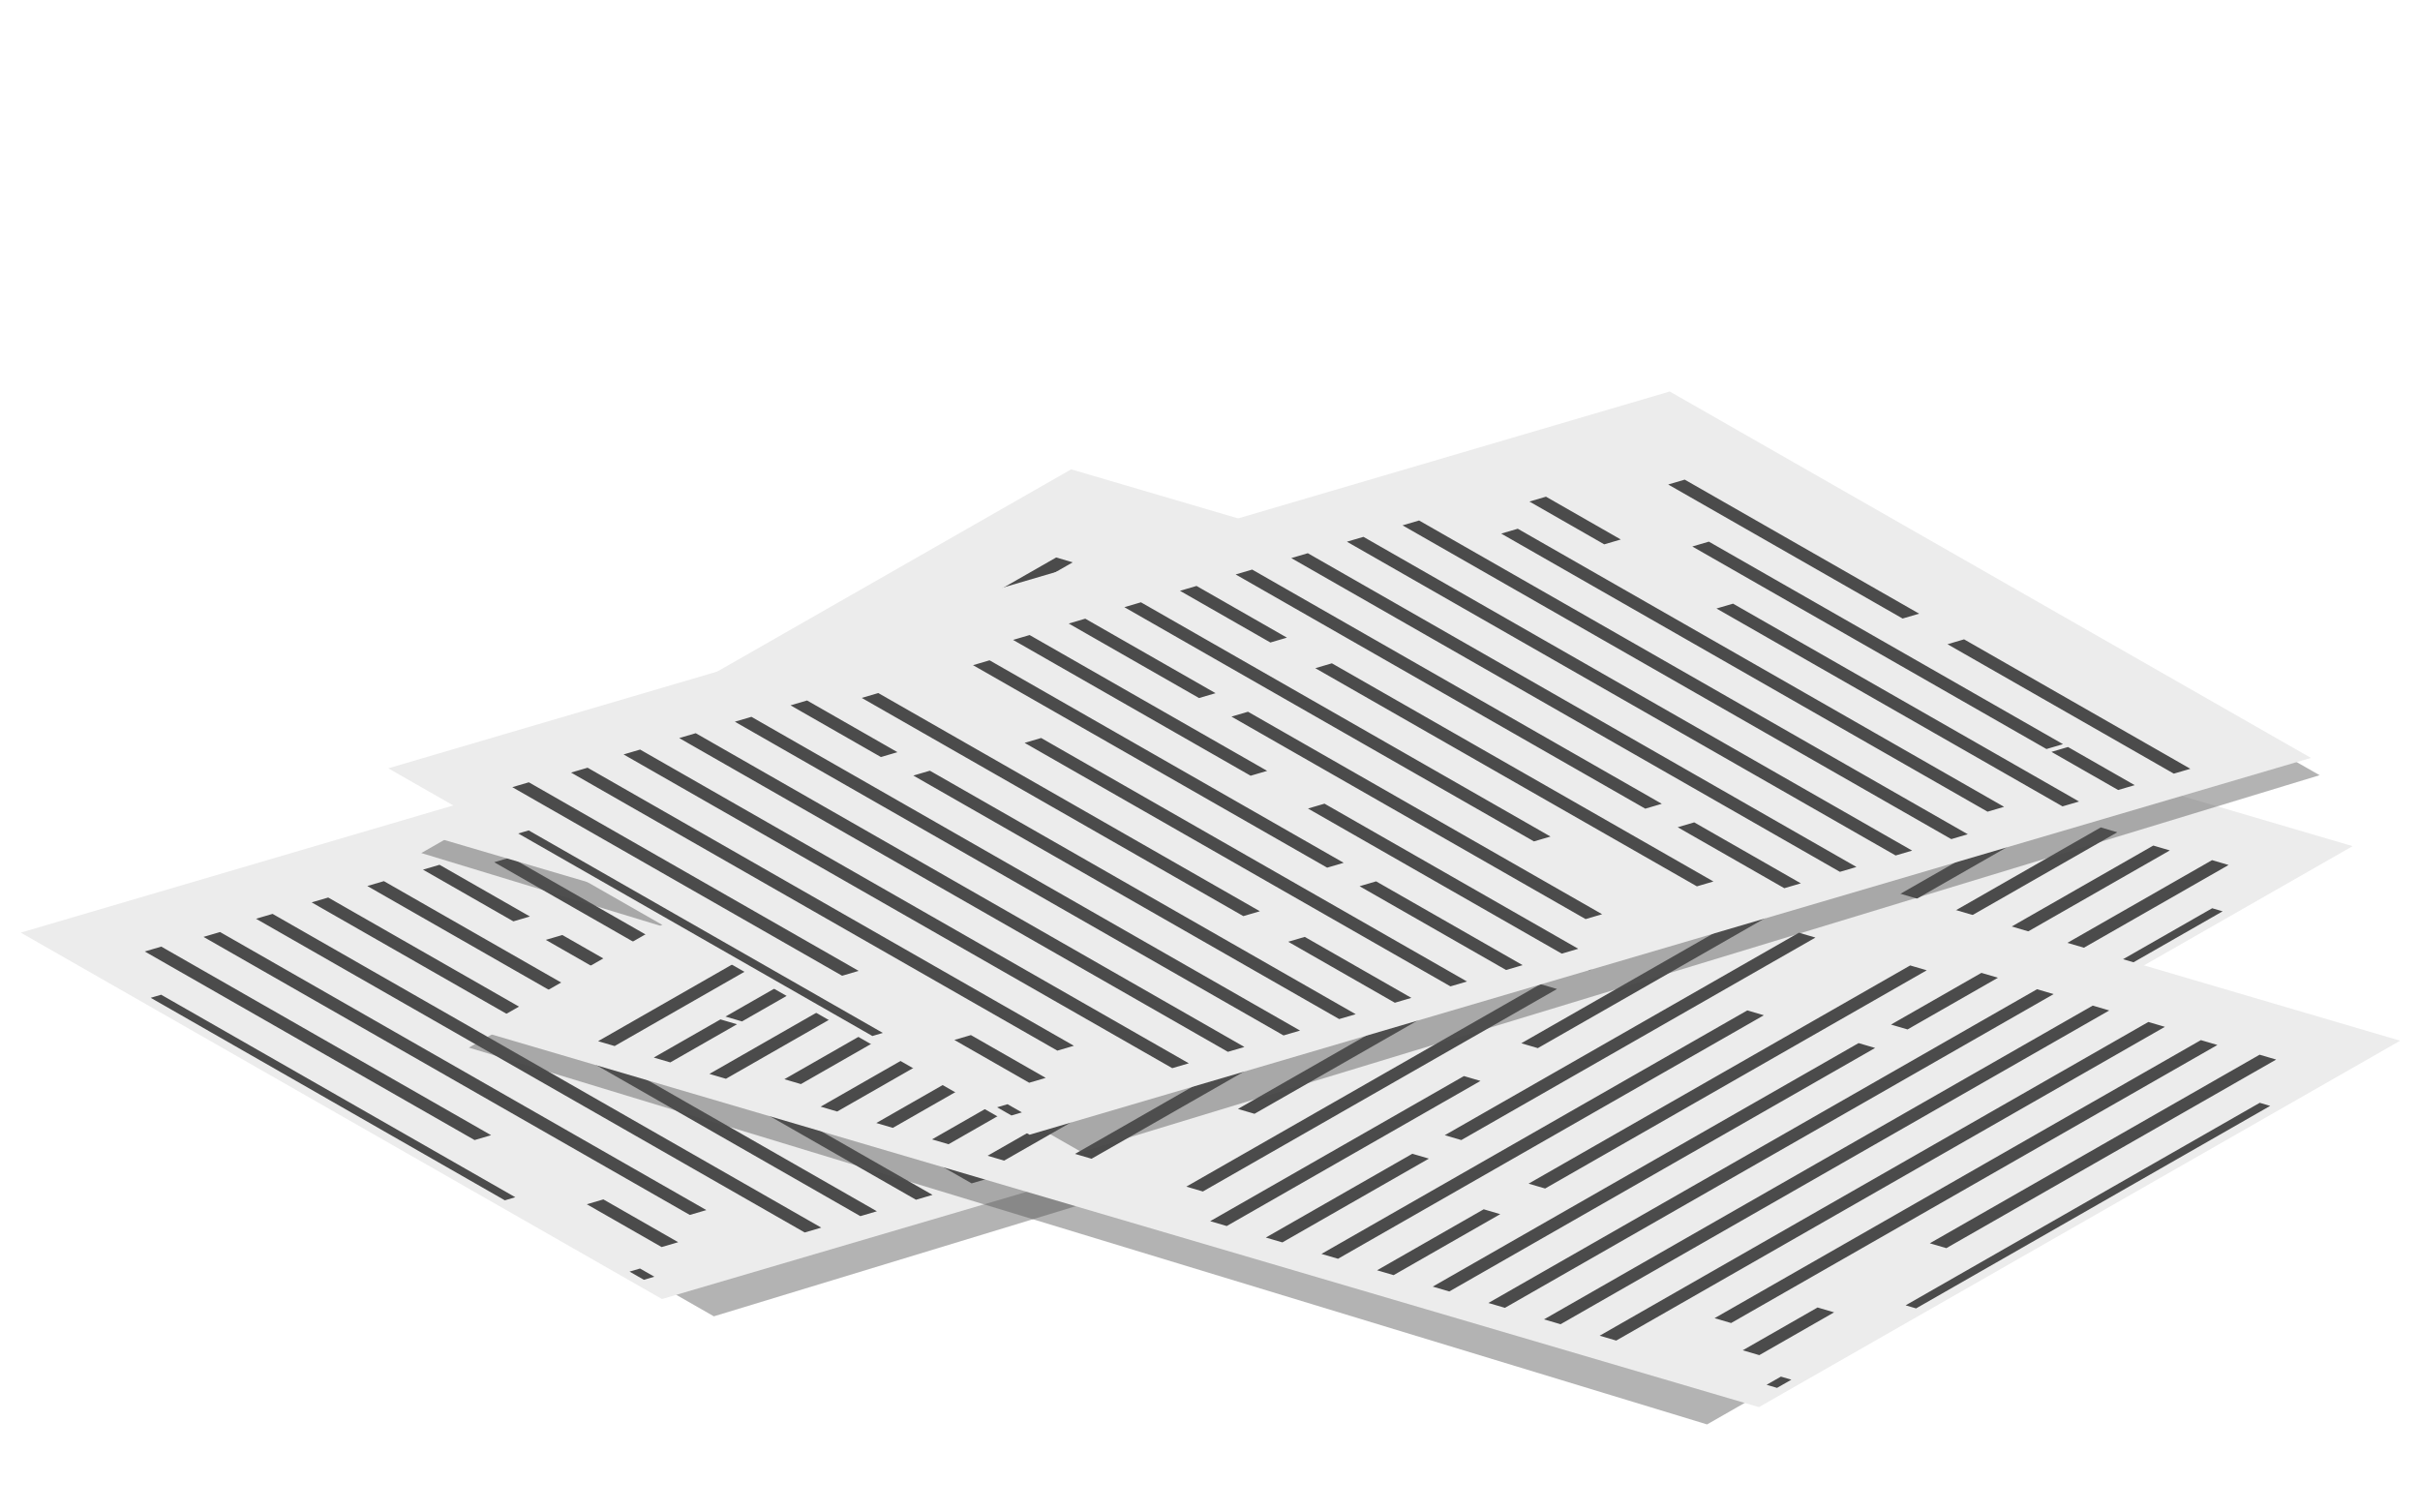 <?xml version="1.0" encoding="UTF-8" standalone="no"?>
<!-- Created with Inkscape (http://www.inkscape.org/) -->

<svg
   xmlns:dc="http://purl.org/dc/elements/1.1/"
   xmlns:cc="http://creativecommons.org/ns#"
   xmlns:rdf="http://www.w3.org/1999/02/22-rdf-syntax-ns#"
   xmlns:svg="http://www.w3.org/2000/svg"
   xmlns="http://www.w3.org/2000/svg"
   xmlns:sodipodi="http://sodipodi.sourceforge.net/DTD/sodipodi-0.dtd"
   xmlns:inkscape="http://www.inkscape.org/namespaces/inkscape"
   width="128"
   height="80"
   id="svg9691"
   version="1.1"
   inkscape:version="0.48.2 r9819"
   sodipodi:docname="New document 20">
  <defs
     id="defs9693">
    <filter
       inkscape:collect="always"
       id="filter10822">
      <feGaussianBlur
         inkscape:collect="always"
         stdDeviation="0.688"
         id="feGaussianBlur10824" />
    </filter>
  </defs>
  <sodipodi:namedview
     id="base"
     pagecolor="#ffffff"
     bordercolor="#666666"
     borderopacity="1.0"
     inkscape:pageopacity="0.0"
     inkscape:pageshadow="2"
     inkscape:zoom="3.959798"
     inkscape:cx="47.893923"
     inkscape:cy="40.420541"
     inkscape:document-units="px"
     inkscape:current-layer="layer1"
     showgrid="false"
     inkscape:object-paths="false"
     inkscape:window-width="1440"
     inkscape:window-height="838"
     inkscape:window-x="-8"
     inkscape:window-y="-8"
     inkscape:window-maximized="1" />
  <g
     inkscape:label="Layer 1"
     inkscape:groupmode="layer"
     id="layer1"
     transform="translate(0,-972.362)">
    <g
       id="g10827"
       transform="matrix(1.811,0,0,1.811,-52.166,-828.771)">
      <path
         sodipodi:nodetypes="ccccc"
         inkscape:connector-curvature="0"
         id="rect10812"
         d="m 1371.155,1172.667 21.576,0 0.494,38.157 -21.576,0 z"
         style="opacity:0.664;fill:#535353;fill-opacity:1;stroke:none;filter:url(#filter10822)"
         transform="matrix(0.868,0.496,-0.959,0.282,1.515,0.505)" />
      <rect
         transform="matrix(0.868,0.496,-0.959,0.282,0,0)"
         y="1171.798"
         x="1371.649"
         height="39.026"
         width="21.576"
         id="rect10780"
         style="fill:#ececec;fill-opacity:1;stroke:none" />
      <path
         inkscape:connector-curvature="0"
         id="path10778"
         d="m 67.275,1013.359 -0.483,0.142 6.847,3.915 0.483,-0.142 -6.847,-3.915 z m 8.158,4.665 -0.483,0.142 4.516,2.582 2.094,1.198 0.483,-0.142 -2.094,-1.198 -4.516,-2.583 z m -7.453,-2.854 -0.483,0.142 10.343,5.915 0.483,-0.142 -10.343,-5.915 z m 10.489,5.998 -0.483,0.142 1.948,1.114 0.483,-0.142 -1.948,-1.114 z m -15.246,-7.311 -0.483,0.142 2.185,1.25 0.483,-0.142 -2.185,-1.25 z m 5.463,3.124 -0.483,0.142 6.847,3.915 0.364,0.208 0.801,0.458 2.094,1.198 0.483,-0.142 -2.094,-1.198 -0.801,-0.458 -0.364,-0.208 -6.847,-3.915 z m -6.287,-2.188 -0.483,0.142 2.331,1.333 11.509,6.581 0.364,0.208 0.483,-0.142 -0.364,-0.208 -11.509,-6.581 -2.331,-1.333 z m -2.882,-0.241 -0.483,0.142 5.773,3.301 1.53,0.875 5.463,3.124 3.26,1.864 0.483,-0.142 -3.26,-1.864 -5.463,-3.124 -1.53,-0.875 -5.773,-3.301 z m -1.625,0.478 -0.483,0.142 2.422,1.385 8.377,4.79 4.298,2.458 0.929,0.531 0.483,-0.142 -0.929,-0.531 -4.298,-2.458 -8.377,-4.79 -2.422,-1.385 z m -1.625,0.478 -0.483,0.142 6.938,3.967 3.86,2.208 5.226,2.989 0.483,-0.142 -5.226,-2.989 -3.86,-2.208 -6.938,-3.967 z m -1.625,0.478 -0.483,0.142 11.964,6.841 0.483,-0.142 -11.964,-6.841 z m 12.911,7.383 -0.483,0.142 3.114,1.781 0.483,-0.142 -3.114,-1.781 z m -14.536,-6.905 -0.483,0.142 2.64,1.51 0.483,-0.142 -2.64,-1.51 z m 3.952,2.26 -0.483,0.142 6.847,3.915 4.298,2.457 0.483,-0.142 -4.298,-2.458 -6.847,-3.915 z m -5.577,-1.782 -0.483,0.142 2.64,1.51 9.323,5.331 0.483,-0.142 -9.323,-5.332 -2.64,-1.51 z m -1.625,0.478 -0.483,0.142 3.806,2.176 0.483,-0.142 -3.806,-2.176 z m 4.753,2.718 -0.483,0.142 9.178,5.248 1.165,0.666 0.483,-0.142 -1.165,-0.666 -9.178,-5.248 z m -6.378,-2.24 -0.483,0.142 5.773,3.301 1.165,0.666 0.483,-0.142 -1.165,-0.666 -5.773,-3.301 z m 8.613,4.925 -0.483,0.142 7.411,4.238 0.483,-0.142 -7.411,-4.238 z m -9.783,-4.187 -0.483,0.142 9.178,5.248 1.165,0.666 0.483,-0.142 -1.165,-0.666 -9.178,-5.248 z m 11.29,6.456 -0.483,0.142 4.279,2.447 0.483,-0.142 -4.279,-2.447 z m -9.783,-4.187 -0.483,0.142 12.437,7.112 0.483,-0.142 -12.437,-7.112 z m -4.757,-1.313 -0.483,0.142 9.178,5.248 1.967,1.125 0.483,-0.142 -1.967,-1.125 -9.178,-5.248 z m 12.456,7.122 -0.483,0.142 3.114,1.781 0.483,-0.142 -3.114,-1.781 z m -14.536,-6.905 -0.483,0.142 2.64,1.51 0.483,-0.142 -2.64,-1.51 z m 3.587,2.051 -0.483,0.142 12.437,7.112 0.483,-0.142 -12.437,-7.112 z m -5.213,-1.573 -0.483,0.142 8.103,4.634 0.51,0.291 4.152,2.374 3.26,1.864 0.483,-0.142 -3.26,-1.864 -4.152,-2.374 -0.51,-0.292 -8.103,-4.634 z m -1.625,0.478 -0.483,0.142 3.442,1.968 9.688,5.54 2.895,1.656 0.483,-0.142 -2.895,-1.656 -9.688,-5.54 -3.442,-1.968 z m -1.625,0.478 -0.483,0.142 2.786,1.593 6.483,3.707 0.364,0.208 3.132,1.791 3.26,1.864 0.483,-0.142 -3.26,-1.864 -3.132,-1.791 -0.364,-0.208 -6.483,-3.707 -2.786,-1.593 z m -1.534,0.53 -0.483,0.142 4.516,2.582 7.357,4.207 1.165,0.666 1.165,0.666 0.483,-0.142 -1.165,-0.666 -1.165,-0.666 -7.357,-4.207 -4.516,-2.582 z m -1.716,0.426 -0.483,0.142 2.422,1.385 3.715,2.124 3.496,1.999 0.483,-0.142 -3.496,-1.999 -3.715,-2.124 -2.422,-1.385 z m 12.911,7.383 -0.483,0.142 2.185,1.25 0.483,-0.142 -2.185,-1.25 z m -12.915,-5.978 -0.305,0.09 10.343,5.915 0.305,-0.09 -10.343,-5.915 z m 13.985,7.997 -0.305,0.09 0.419,0.239 0.305,-0.09 -0.419,-0.239 z"
         style="fill:#4b4b4b;fill-opacity:1;stroke:none" />
    </g>
    <g
       id="g10832"
       transform="matrix(-1.811,0,0,1.811,177.699,-833.345)">
      <path
         transform="matrix(0.868,0.496,-0.959,0.282,1.515,0.505)"
         style="opacity:0.664;fill:#535353;fill-opacity:1;stroke:none;filter:url(#filter10822)"
         d="m 1371.155,1172.667 21.576,0 0.494,38.157 -21.576,0 z"
         id="path10834"
         inkscape:connector-curvature="0"
         sodipodi:nodetypes="ccccc" />
      <rect
         style="fill:#ececec;fill-opacity:1;stroke:none"
         id="rect10836"
         width="21.576"
         height="39.026"
         x="1371.649"
         y="1171.798"
         transform="matrix(0.868,0.496,-0.959,0.282,0,0)" />
      <path
         style="fill:#4b4b4b;fill-opacity:1;stroke:none"
         d="m 67.275,1013.359 -0.483,0.142 6.847,3.915 0.483,-0.142 -6.847,-3.915 z m 8.158,4.665 -0.483,0.142 4.516,2.582 2.094,1.198 0.483,-0.142 -2.094,-1.198 -4.516,-2.583 z m -7.453,-2.854 -0.483,0.142 10.343,5.915 0.483,-0.142 -10.343,-5.915 z m 10.489,5.998 -0.483,0.142 1.948,1.114 0.483,-0.142 -1.948,-1.114 z m -15.246,-7.311 -0.483,0.142 2.185,1.25 0.483,-0.142 -2.185,-1.25 z m 5.463,3.124 -0.483,0.142 6.847,3.915 0.364,0.208 0.801,0.458 2.094,1.198 0.483,-0.142 -2.094,-1.198 -0.801,-0.458 -0.364,-0.208 -6.847,-3.915 z m -6.287,-2.188 -0.483,0.142 2.331,1.333 11.509,6.581 0.364,0.208 0.483,-0.142 -0.364,-0.208 -11.509,-6.581 -2.331,-1.333 z m -2.882,-0.241 -0.483,0.142 5.773,3.301 1.53,0.875 5.463,3.124 3.26,1.864 0.483,-0.142 -3.26,-1.864 -5.463,-3.124 -1.53,-0.875 -5.773,-3.301 z m -1.625,0.478 -0.483,0.142 2.422,1.385 8.377,4.79 4.298,2.458 0.929,0.531 0.483,-0.142 -0.929,-0.531 -4.298,-2.458 -8.377,-4.79 -2.422,-1.385 z m -1.625,0.478 -0.483,0.142 6.938,3.967 3.86,2.208 5.226,2.989 0.483,-0.142 -5.226,-2.989 -3.86,-2.208 -6.938,-3.967 z m -1.625,0.478 -0.483,0.142 11.964,6.841 0.483,-0.142 -11.964,-6.841 z m 12.911,7.383 -0.483,0.142 3.114,1.781 0.483,-0.142 -3.114,-1.781 z m -14.536,-6.905 -0.483,0.142 2.64,1.51 0.483,-0.142 -2.64,-1.51 z m 3.952,2.26 -0.483,0.142 6.847,3.915 4.298,2.457 0.483,-0.142 -4.298,-2.458 -6.847,-3.915 z m -5.577,-1.782 -0.483,0.142 2.64,1.51 9.323,5.331 0.483,-0.142 -9.323,-5.332 -2.64,-1.51 z m -1.625,0.478 -0.483,0.142 3.806,2.176 0.483,-0.142 -3.806,-2.176 z m 4.753,2.718 -0.483,0.142 9.178,5.248 1.165,0.666 0.483,-0.142 -1.165,-0.666 -9.178,-5.248 z m -6.378,-2.24 -0.483,0.142 5.773,3.301 1.165,0.666 0.483,-0.142 -1.165,-0.666 -5.773,-3.301 z m 8.613,4.925 -0.483,0.142 7.411,4.238 0.483,-0.142 -7.411,-4.238 z m -9.783,-4.187 -0.483,0.142 9.178,5.248 1.165,0.666 0.483,-0.142 -1.165,-0.666 -9.178,-5.248 z m 11.29,6.456 -0.483,0.142 4.279,2.447 0.483,-0.142 -4.279,-2.447 z m -9.783,-4.187 -0.483,0.142 12.437,7.112 0.483,-0.142 -12.437,-7.112 z m -4.757,-1.313 -0.483,0.142 9.178,5.248 1.967,1.125 0.483,-0.142 -1.967,-1.125 -9.178,-5.248 z m 12.456,7.122 -0.483,0.142 3.114,1.781 0.483,-0.142 -3.114,-1.781 z m -14.536,-6.905 -0.483,0.142 2.64,1.51 0.483,-0.142 -2.64,-1.51 z m 3.587,2.051 -0.483,0.142 12.437,7.112 0.483,-0.142 -12.437,-7.112 z m -5.213,-1.573 -0.483,0.142 8.103,4.634 0.51,0.291 4.152,2.374 3.26,1.864 0.483,-0.142 -3.26,-1.864 -4.152,-2.374 -0.51,-0.292 -8.103,-4.634 z m -1.625,0.478 -0.483,0.142 3.442,1.968 9.688,5.54 2.895,1.656 0.483,-0.142 -2.895,-1.656 -9.688,-5.54 -3.442,-1.968 z m -1.625,0.478 -0.483,0.142 2.786,1.593 6.483,3.707 0.364,0.208 3.132,1.791 3.26,1.864 0.483,-0.142 -3.26,-1.864 -3.132,-1.791 -0.364,-0.208 -6.483,-3.707 -2.786,-1.593 z m -1.534,0.53 -0.483,0.142 4.516,2.582 7.357,4.207 1.165,0.666 1.165,0.666 0.483,-0.142 -1.165,-0.666 -1.165,-0.666 -7.357,-4.207 -4.516,-2.582 z m -1.716,0.426 -0.483,0.142 2.422,1.385 3.715,2.124 3.496,1.999 0.483,-0.142 -3.496,-1.999 -3.715,-2.124 -2.422,-1.385 z m 12.911,7.383 -0.483,0.142 2.185,1.25 0.483,-0.142 -2.185,-1.25 z m -12.915,-5.978 -0.305,0.09 10.343,5.915 0.305,-0.09 -10.343,-5.915 z m 13.985,7.997 -0.305,0.09 0.419,0.239 0.305,-0.09 -0.419,-0.239 z"
         id="path10838"
         inkscape:connector-curvature="0" />
    </g>
    <g
       transform="matrix(-1.811,0,0,1.811,180.215,-823.054)"
       id="g10840">
      <path
         sodipodi:nodetypes="ccccc"
         inkscape:connector-curvature="0"
         id="path10842"
         d="m 1371.155,1172.667 21.576,0 0.494,38.157 -21.576,0 z"
         style="opacity:0.664;fill:#535353;fill-opacity:1;stroke:none;filter:url(#filter10822)"
         transform="matrix(0.868,0.496,-0.959,0.282,1.515,0.505)" />
      <rect
         transform="matrix(0.868,0.496,-0.959,0.282,0,0)"
         y="1171.798"
         x="1371.649"
         height="39.026"
         width="21.576"
         id="rect10844"
         style="fill:#ececec;fill-opacity:1;stroke:none" />
      <path
         inkscape:connector-curvature="0"
         id="path10846"
         d="m 67.275,1013.359 -0.483,0.142 6.847,3.915 0.483,-0.142 -6.847,-3.915 z m 8.158,4.665 -0.483,0.142 4.516,2.582 2.094,1.198 0.483,-0.142 -2.094,-1.198 -4.516,-2.583 z m -7.453,-2.854 -0.483,0.142 10.343,5.915 0.483,-0.142 -10.343,-5.915 z m 10.489,5.998 -0.483,0.142 1.948,1.114 0.483,-0.142 -1.948,-1.114 z m -15.246,-7.311 -0.483,0.142 2.185,1.25 0.483,-0.142 -2.185,-1.25 z m 5.463,3.124 -0.483,0.142 6.847,3.915 0.364,0.208 0.801,0.458 2.094,1.198 0.483,-0.142 -2.094,-1.198 -0.801,-0.458 -0.364,-0.208 -6.847,-3.915 z m -6.287,-2.188 -0.483,0.142 2.331,1.333 11.509,6.581 0.364,0.208 0.483,-0.142 -0.364,-0.208 -11.509,-6.581 -2.331,-1.333 z m -2.882,-0.241 -0.483,0.142 5.773,3.301 1.53,0.875 5.463,3.124 3.26,1.864 0.483,-0.142 -3.26,-1.864 -5.463,-3.124 -1.53,-0.875 -5.773,-3.301 z m -1.625,0.478 -0.483,0.142 2.422,1.385 8.377,4.79 4.298,2.458 0.929,0.531 0.483,-0.142 -0.929,-0.531 -4.298,-2.458 -8.377,-4.79 -2.422,-1.385 z m -1.625,0.478 -0.483,0.142 6.938,3.967 3.86,2.208 5.226,2.989 0.483,-0.142 -5.226,-2.989 -3.86,-2.208 -6.938,-3.967 z m -1.625,0.478 -0.483,0.142 11.964,6.841 0.483,-0.142 -11.964,-6.841 z m 12.911,7.383 -0.483,0.142 3.114,1.781 0.483,-0.142 -3.114,-1.781 z m -14.536,-6.905 -0.483,0.142 2.64,1.51 0.483,-0.142 -2.64,-1.51 z m 3.952,2.26 -0.483,0.142 6.847,3.915 4.298,2.457 0.483,-0.142 -4.298,-2.458 -6.847,-3.915 z m -5.577,-1.782 -0.483,0.142 2.64,1.51 9.323,5.331 0.483,-0.142 -9.323,-5.332 -2.64,-1.51 z m -1.625,0.478 -0.483,0.142 3.806,2.176 0.483,-0.142 -3.806,-2.176 z m 4.753,2.718 -0.483,0.142 9.178,5.248 1.165,0.666 0.483,-0.142 -1.165,-0.666 -9.178,-5.248 z m -6.378,-2.24 -0.483,0.142 5.773,3.301 1.165,0.666 0.483,-0.142 -1.165,-0.666 -5.773,-3.301 z m 8.613,4.925 -0.483,0.142 7.411,4.238 0.483,-0.142 -7.411,-4.238 z m -9.783,-4.187 -0.483,0.142 9.178,5.248 1.165,0.666 0.483,-0.142 -1.165,-0.666 -9.178,-5.248 z m 11.29,6.456 -0.483,0.142 4.279,2.447 0.483,-0.142 -4.279,-2.447 z m -9.783,-4.187 -0.483,0.142 12.437,7.112 0.483,-0.142 -12.437,-7.112 z m -4.757,-1.313 -0.483,0.142 9.178,5.248 1.967,1.125 0.483,-0.142 -1.967,-1.125 -9.178,-5.248 z m 12.456,7.122 -0.483,0.142 3.114,1.781 0.483,-0.142 -3.114,-1.781 z m -14.536,-6.905 -0.483,0.142 2.64,1.51 0.483,-0.142 -2.64,-1.51 z m 3.587,2.051 -0.483,0.142 12.437,7.112 0.483,-0.142 -12.437,-7.112 z m -5.213,-1.573 -0.483,0.142 8.103,4.634 0.51,0.291 4.152,2.374 3.26,1.864 0.483,-0.142 -3.26,-1.864 -4.152,-2.374 -0.51,-0.292 -8.103,-4.634 z m -1.625,0.478 -0.483,0.142 3.442,1.968 9.688,5.54 2.895,1.656 0.483,-0.142 -2.895,-1.656 -9.688,-5.54 -3.442,-1.968 z m -1.625,0.478 -0.483,0.142 2.786,1.593 6.483,3.707 0.364,0.208 3.132,1.791 3.26,1.864 0.483,-0.142 -3.26,-1.864 -3.132,-1.791 -0.364,-0.208 -6.483,-3.707 -2.786,-1.593 z m -1.534,0.53 -0.483,0.142 4.516,2.582 7.357,4.207 1.165,0.666 1.165,0.666 0.483,-0.142 -1.165,-0.666 -1.165,-0.666 -7.357,-4.207 -4.516,-2.582 z m -1.716,0.426 -0.483,0.142 2.422,1.385 3.715,2.124 3.496,1.999 0.483,-0.142 -3.496,-1.999 -3.715,-2.124 -2.422,-1.385 z m 12.911,7.383 -0.483,0.142 2.185,1.25 0.483,-0.142 -2.185,-1.25 z m -12.915,-5.978 -0.305,0.09 10.343,5.915 0.305,-0.09 -10.343,-5.915 z m 13.985,7.997 -0.305,0.09 0.419,0.239 0.305,-0.09 -0.419,-0.239 z"
         style="fill:#4b4b4b;fill-opacity:1;stroke:none" />
    </g>
    <g
       id="g10848"
       transform="matrix(1.811,0,0,1.811,-32.726,-837.462)">
      <path
         transform="matrix(0.868,0.496,-0.959,0.282,1.515,0.505)"
         style="opacity:0.664;fill:#535353;fill-opacity:1;stroke:none;filter:url(#filter10822)"
         d="m 1371.155,1172.667 21.576,0 0.494,38.157 -21.576,0 z"
         id="path10850"
         inkscape:connector-curvature="0"
         sodipodi:nodetypes="ccccc" />
      <rect
         style="fill:#ececec;fill-opacity:1;stroke:none"
         id="rect10852"
         width="21.576"
         height="39.026"
         x="1371.649"
         y="1171.798"
         transform="matrix(0.868,0.496,-0.959,0.282,0,0)" />
      <path
         style="fill:#4b4b4b;fill-opacity:1;stroke:none"
         d="m 67.275,1013.359 -0.483,0.142 6.847,3.915 0.483,-0.142 -6.847,-3.915 z m 8.158,4.665 -0.483,0.142 4.516,2.582 2.094,1.198 0.483,-0.142 -2.094,-1.198 -4.516,-2.583 z m -7.453,-2.854 -0.483,0.142 10.343,5.915 0.483,-0.142 -10.343,-5.915 z m 10.489,5.998 -0.483,0.142 1.948,1.114 0.483,-0.142 -1.948,-1.114 z m -15.246,-7.311 -0.483,0.142 2.185,1.25 0.483,-0.142 -2.185,-1.25 z m 5.463,3.124 -0.483,0.142 6.847,3.915 0.364,0.208 0.801,0.458 2.094,1.198 0.483,-0.142 -2.094,-1.198 -0.801,-0.458 -0.364,-0.208 -6.847,-3.915 z m -6.287,-2.188 -0.483,0.142 2.331,1.333 11.509,6.581 0.364,0.208 0.483,-0.142 -0.364,-0.208 -11.509,-6.581 -2.331,-1.333 z m -2.882,-0.241 -0.483,0.142 5.773,3.301 1.53,0.875 5.463,3.124 3.26,1.864 0.483,-0.142 -3.26,-1.864 -5.463,-3.124 -1.53,-0.875 -5.773,-3.301 z m -1.625,0.478 -0.483,0.142 2.422,1.385 8.377,4.79 4.298,2.458 0.929,0.531 0.483,-0.142 -0.929,-0.531 -4.298,-2.458 -8.377,-4.79 -2.422,-1.385 z m -1.625,0.478 -0.483,0.142 6.938,3.967 3.86,2.208 5.226,2.989 0.483,-0.142 -5.226,-2.989 -3.86,-2.208 -6.938,-3.967 z m -1.625,0.478 -0.483,0.142 11.964,6.841 0.483,-0.142 -11.964,-6.841 z m 12.911,7.383 -0.483,0.142 3.114,1.781 0.483,-0.142 -3.114,-1.781 z m -14.536,-6.905 -0.483,0.142 2.64,1.51 0.483,-0.142 -2.64,-1.51 z m 3.952,2.26 -0.483,0.142 6.847,3.915 4.298,2.457 0.483,-0.142 -4.298,-2.458 -6.847,-3.915 z m -5.577,-1.782 -0.483,0.142 2.64,1.51 9.323,5.331 0.483,-0.142 -9.323,-5.332 -2.64,-1.51 z m -1.625,0.478 -0.483,0.142 3.806,2.176 0.483,-0.142 -3.806,-2.176 z m 4.753,2.718 -0.483,0.142 9.178,5.248 1.165,0.666 0.483,-0.142 -1.165,-0.666 -9.178,-5.248 z m -6.378,-2.24 -0.483,0.142 5.773,3.301 1.165,0.666 0.483,-0.142 -1.165,-0.666 -5.773,-3.301 z m 8.613,4.925 -0.483,0.142 7.411,4.238 0.483,-0.142 -7.411,-4.238 z m -9.783,-4.187 -0.483,0.142 9.178,5.248 1.165,0.666 0.483,-0.142 -1.165,-0.666 -9.178,-5.248 z m 11.29,6.456 -0.483,0.142 4.279,2.447 0.483,-0.142 -4.279,-2.447 z m -9.783,-4.187 -0.483,0.142 12.437,7.112 0.483,-0.142 -12.437,-7.112 z m -4.757,-1.313 -0.483,0.142 9.178,5.248 1.967,1.125 0.483,-0.142 -1.967,-1.125 -9.178,-5.248 z m 12.456,7.122 -0.483,0.142 3.114,1.781 0.483,-0.142 -3.114,-1.781 z m -14.536,-6.905 -0.483,0.142 2.64,1.51 0.483,-0.142 -2.64,-1.51 z m 3.587,2.051 -0.483,0.142 12.437,7.112 0.483,-0.142 -12.437,-7.112 z m -5.213,-1.573 -0.483,0.142 8.103,4.634 0.51,0.291 4.152,2.374 3.26,1.864 0.483,-0.142 -3.26,-1.864 -4.152,-2.374 -0.51,-0.292 -8.103,-4.634 z m -1.625,0.478 -0.483,0.142 3.442,1.968 9.688,5.54 2.895,1.656 0.483,-0.142 -2.895,-1.656 -9.688,-5.54 -3.442,-1.968 z m -1.625,0.478 -0.483,0.142 2.786,1.593 6.483,3.707 0.364,0.208 3.132,1.791 3.26,1.864 0.483,-0.142 -3.26,-1.864 -3.132,-1.791 -0.364,-0.208 -6.483,-3.707 -2.786,-1.593 z m -1.534,0.53 -0.483,0.142 4.516,2.582 7.357,4.207 1.165,0.666 1.165,0.666 0.483,-0.142 -1.165,-0.666 -1.165,-0.666 -7.357,-4.207 -4.516,-2.582 z m -1.716,0.426 -0.483,0.142 2.422,1.385 3.715,2.124 3.496,1.999 0.483,-0.142 -3.496,-1.999 -3.715,-2.124 -2.422,-1.385 z m 12.911,7.383 -0.483,0.142 2.185,1.25 0.483,-0.142 -2.185,-1.25 z m -12.915,-5.978 -0.305,0.09 10.343,5.915 0.305,-0.09 -10.343,-5.915 z m 13.985,7.997 -0.305,0.09 0.419,0.239 0.305,-0.09 -0.419,-0.239 z"
         id="path10854"
         inkscape:connector-curvature="0" />
    </g>
  </g>
</svg>
